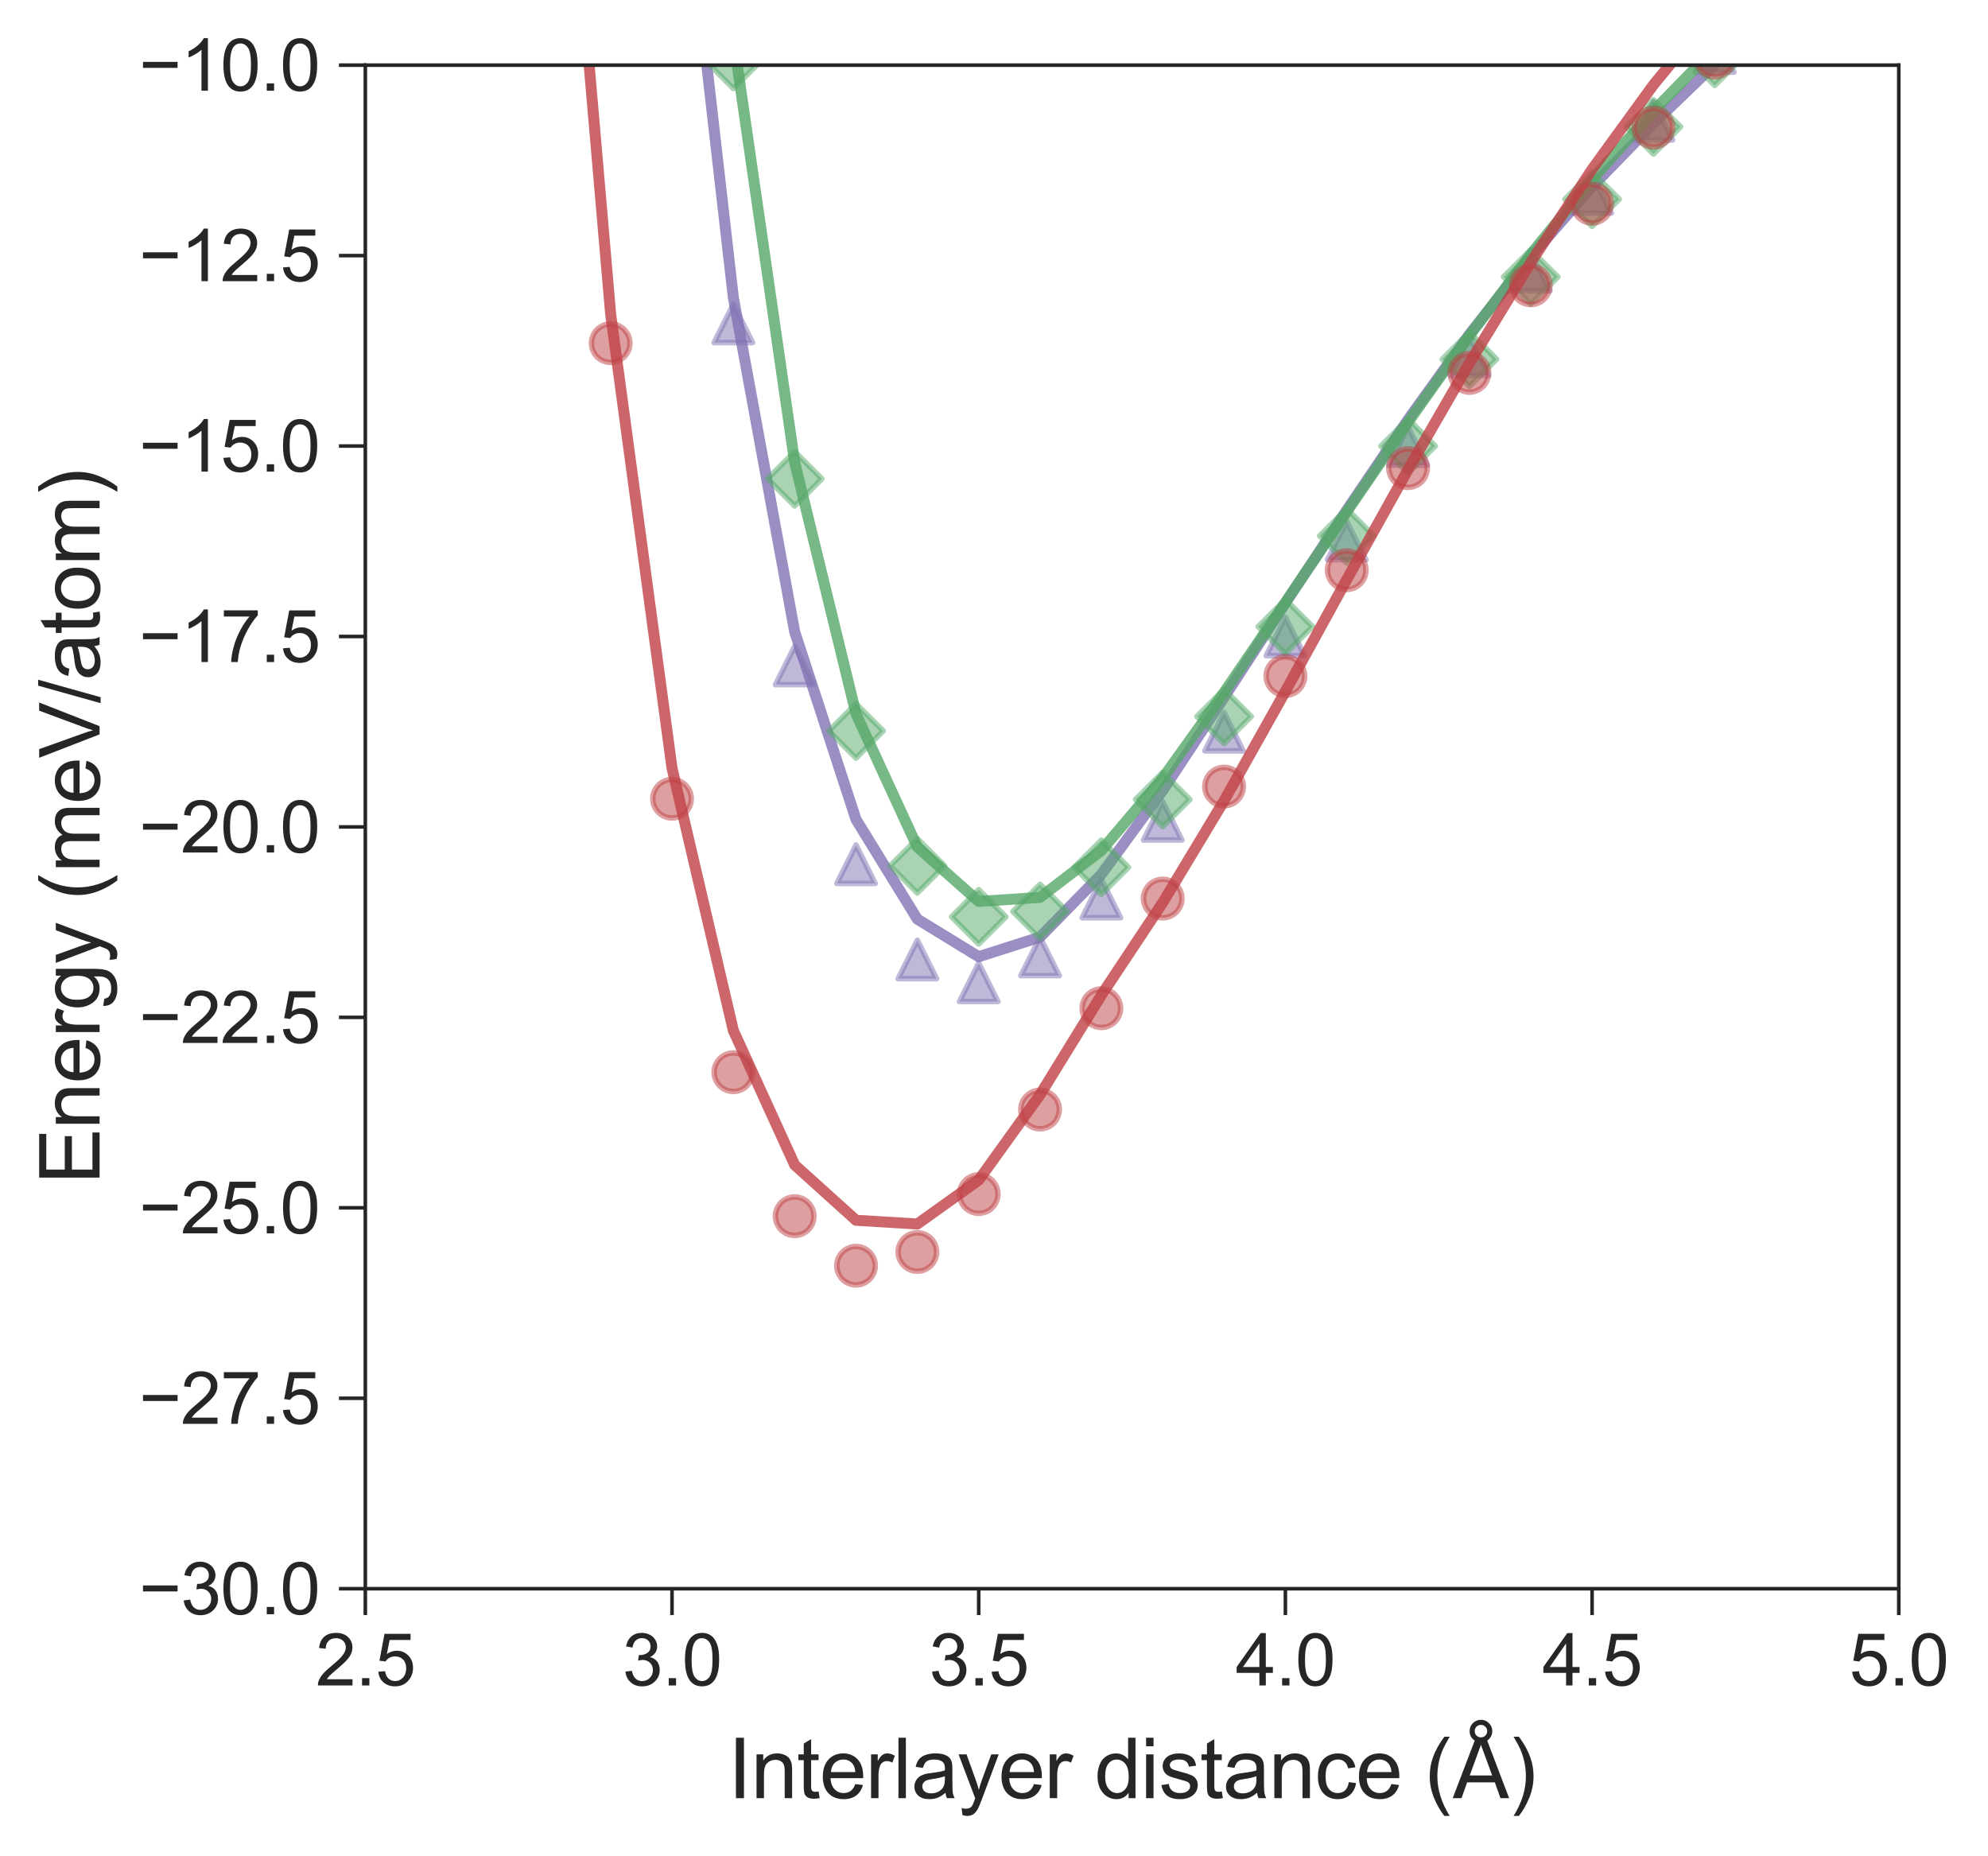 <?xml version="1.0" encoding="utf-8" standalone="no"?>
<!DOCTYPE svg PUBLIC "-//W3C//DTD SVG 1.1//EN"
  "http://www.w3.org/Graphics/SVG/1.1/DTD/svg11.dtd">
<svg xmlns:xlink="http://www.w3.org/1999/xlink" width="361.704pt" height="337.691pt" viewBox="0 0 361.704 337.691" xmlns="http://www.w3.org/2000/svg" version="1.1">
 <defs>
  <style type="text/css">*{stroke-linejoin: round; stroke-linecap: butt}</style>
 </defs>
 <g id="figure_1">
  <g id="patch_1">
   <path d="M 0 337.691 
L 361.704 337.691 
L 361.704 0 
L 0 0 
z
" style="fill: #ffffff"/>
  </g>
  <g id="axes_1">
   <g id="patch_2">
    <path d="M 66.469 289.053 
L 345.469 289.053 
L 345.469 11.853 
L 66.469 11.853 
z
" style="fill: #ffffff"/>
   </g>
   <g id="matplotlib.axis_1">
    <g id="xtick_1">
     <g id="line2d_1">
      <defs>
       <path id="m58ed85ced0" d="M 0 0 
L 0 4.8 
" style="stroke: #262626; stroke-width: 0.65"/>
      </defs>
      <g>
       <use xlink:href="#m58ed85ced0" x="66.469" y="289.053" style="fill: #262626; stroke: #262626; stroke-width: 0.65"/>
      </g>
     </g>
     <g id="text_1">
      <!-- 2.5 -->
      <g style="fill: #262626" transform="translate(57.434 306.658) scale(0.13 -0.13)">
       <defs>
        <path id="ArialMT-32" d="M 3222 541 
L 3222 0 
L 194 0 
Q 188 203 259 391 
Q 375 700 629 1000 
Q 884 1300 1366 1694 
Q 2113 2306 2375 2664 
Q 2638 3022 2638 3341 
Q 2638 3675 2398 3904 
Q 2159 4134 1775 4134 
Q 1369 4134 1125 3890 
Q 881 3647 878 3216 
L 300 3275 
Q 359 3922 746 4261 
Q 1134 4600 1788 4600 
Q 2447 4600 2831 4234 
Q 3216 3869 3216 3328 
Q 3216 3053 3103 2787 
Q 2991 2522 2730 2228 
Q 2469 1934 1863 1422 
Q 1356 997 1212 845 
Q 1069 694 975 541 
L 3222 541 
z
" transform="scale(0.016)"/>
        <path id="ArialMT-2e" d="M 581 0 
L 581 641 
L 1222 641 
L 1222 0 
L 581 0 
z
" transform="scale(0.016)"/>
        <path id="ArialMT-35" d="M 266 1200 
L 856 1250 
Q 922 819 1161 601 
Q 1400 384 1738 384 
Q 2144 384 2425 690 
Q 2706 997 2706 1503 
Q 2706 1984 2436 2262 
Q 2166 2541 1728 2541 
Q 1456 2541 1237 2417 
Q 1019 2294 894 2097 
L 366 2166 
L 809 4519 
L 3088 4519 
L 3088 3981 
L 1259 3981 
L 1013 2750 
Q 1425 3038 1878 3038 
Q 2478 3038 2890 2622 
Q 3303 2206 3303 1553 
Q 3303 931 2941 478 
Q 2500 -78 1738 -78 
Q 1113 -78 717 272 
Q 322 622 266 1200 
z
" transform="scale(0.016)"/>
       </defs>
       <use xlink:href="#ArialMT-32"/>
       <use xlink:href="#ArialMT-2e" x="55.615"/>
       <use xlink:href="#ArialMT-35" x="83.398"/>
      </g>
     </g>
    </g>
    <g id="xtick_2">
     <g id="line2d_2">
      <g>
       <use xlink:href="#m58ed85ced0" x="122.269" y="289.053" style="fill: #262626; stroke: #262626; stroke-width: 0.65"/>
      </g>
     </g>
     <g id="text_2">
      <!-- 3.0 -->
      <g style="fill: #262626" transform="translate(113.234 306.658) scale(0.13 -0.13)">
       <defs>
        <path id="ArialMT-33" d="M 269 1209 
L 831 1284 
Q 928 806 1161 595 
Q 1394 384 1728 384 
Q 2125 384 2398 659 
Q 2672 934 2672 1341 
Q 2672 1728 2419 1979 
Q 2166 2231 1775 2231 
Q 1616 2231 1378 2169 
L 1441 2663 
Q 1497 2656 1531 2656 
Q 1891 2656 2178 2843 
Q 2466 3031 2466 3422 
Q 2466 3731 2256 3934 
Q 2047 4138 1716 4138 
Q 1388 4138 1169 3931 
Q 950 3725 888 3313 
L 325 3413 
Q 428 3978 793 4289 
Q 1159 4600 1703 4600 
Q 2078 4600 2393 4439 
Q 2709 4278 2876 4000 
Q 3044 3722 3044 3409 
Q 3044 3113 2884 2869 
Q 2725 2625 2413 2481 
Q 2819 2388 3044 2092 
Q 3269 1797 3269 1353 
Q 3269 753 2831 336 
Q 2394 -81 1725 -81 
Q 1122 -81 723 278 
Q 325 638 269 1209 
z
" transform="scale(0.016)"/>
        <path id="ArialMT-30" d="M 266 2259 
Q 266 3072 433 3567 
Q 600 4063 929 4331 
Q 1259 4600 1759 4600 
Q 2128 4600 2406 4451 
Q 2684 4303 2865 4023 
Q 3047 3744 3150 3342 
Q 3253 2941 3253 2259 
Q 3253 1453 3087 958 
Q 2922 463 2592 192 
Q 2263 -78 1759 -78 
Q 1097 -78 719 397 
Q 266 969 266 2259 
z
M 844 2259 
Q 844 1131 1108 757 
Q 1372 384 1759 384 
Q 2147 384 2411 759 
Q 2675 1134 2675 2259 
Q 2675 3391 2411 3762 
Q 2147 4134 1753 4134 
Q 1366 4134 1134 3806 
Q 844 3388 844 2259 
z
" transform="scale(0.016)"/>
       </defs>
       <use xlink:href="#ArialMT-33"/>
       <use xlink:href="#ArialMT-2e" x="55.615"/>
       <use xlink:href="#ArialMT-30" x="83.398"/>
      </g>
     </g>
    </g>
    <g id="xtick_3">
     <g id="line2d_3">
      <g>
       <use xlink:href="#m58ed85ced0" x="178.069" y="289.053" style="fill: #262626; stroke: #262626; stroke-width: 0.65"/>
      </g>
     </g>
     <g id="text_3">
      <!-- 3.5 -->
      <g style="fill: #262626" transform="translate(169.034 306.658) scale(0.13 -0.13)">
       <use xlink:href="#ArialMT-33"/>
       <use xlink:href="#ArialMT-2e" x="55.615"/>
       <use xlink:href="#ArialMT-35" x="83.398"/>
      </g>
     </g>
    </g>
    <g id="xtick_4">
     <g id="line2d_4">
      <g>
       <use xlink:href="#m58ed85ced0" x="233.869" y="289.053" style="fill: #262626; stroke: #262626; stroke-width: 0.65"/>
      </g>
     </g>
     <g id="text_4">
      <!-- 4.0 -->
      <g style="fill: #262626" transform="translate(224.834 306.658) scale(0.13 -0.13)">
       <defs>
        <path id="ArialMT-34" d="M 2069 0 
L 2069 1097 
L 81 1097 
L 81 1613 
L 2172 4581 
L 2631 4581 
L 2631 1613 
L 3250 1613 
L 3250 1097 
L 2631 1097 
L 2631 0 
L 2069 0 
z
M 2069 1613 
L 2069 3678 
L 634 1613 
L 2069 1613 
z
" transform="scale(0.016)"/>
       </defs>
       <use xlink:href="#ArialMT-34"/>
       <use xlink:href="#ArialMT-2e" x="55.615"/>
       <use xlink:href="#ArialMT-30" x="83.398"/>
      </g>
     </g>
    </g>
    <g id="xtick_5">
     <g id="line2d_5">
      <g>
       <use xlink:href="#m58ed85ced0" x="289.669" y="289.053" style="fill: #262626; stroke: #262626; stroke-width: 0.65"/>
      </g>
     </g>
     <g id="text_5">
      <!-- 4.5 -->
      <g style="fill: #262626" transform="translate(280.634 306.658) scale(0.13 -0.13)">
       <use xlink:href="#ArialMT-34"/>
       <use xlink:href="#ArialMT-2e" x="55.615"/>
       <use xlink:href="#ArialMT-35" x="83.398"/>
      </g>
     </g>
    </g>
    <g id="xtick_6">
     <g id="line2d_6">
      <g>
       <use xlink:href="#m58ed85ced0" x="345.469" y="289.053" style="fill: #262626; stroke: #262626; stroke-width: 0.65"/>
      </g>
     </g>
     <g id="text_6">
      <!-- 5.0 -->
      <g style="fill: #262626" transform="translate(336.434 306.658) scale(0.13 -0.13)">
       <use xlink:href="#ArialMT-35"/>
       <use xlink:href="#ArialMT-2e" x="55.615"/>
       <use xlink:href="#ArialMT-30" x="83.398"/>
      </g>
     </g>
    </g>
    <g id="text_7">
     <!-- Interlayer distance ($\mathrm{\AA}$) -->
     <g style="fill: #262626" transform="translate(132.469 327.191) scale(0.15 -0.15)">
      <defs>
       <path id="ArialMT-49" d="M 597 0 
L 597 4581 
L 1203 4581 
L 1203 0 
L 597 0 
z
" transform="scale(0.016)"/>
       <path id="ArialMT-6e" d="M 422 0 
L 422 3319 
L 928 3319 
L 928 2847 
Q 1294 3394 1984 3394 
Q 2284 3394 2536 3286 
Q 2788 3178 2913 3003 
Q 3038 2828 3088 2588 
Q 3119 2431 3119 2041 
L 3119 0 
L 2556 0 
L 2556 2019 
Q 2556 2363 2490 2533 
Q 2425 2703 2258 2804 
Q 2091 2906 1866 2906 
Q 1506 2906 1245 2678 
Q 984 2450 984 1813 
L 984 0 
L 422 0 
z
" transform="scale(0.016)"/>
       <path id="ArialMT-74" d="M 1650 503 
L 1731 6 
Q 1494 -44 1306 -44 
Q 1000 -44 831 53 
Q 663 150 594 308 
Q 525 466 525 972 
L 525 2881 
L 113 2881 
L 113 3319 
L 525 3319 
L 525 4141 
L 1084 4478 
L 1084 3319 
L 1650 3319 
L 1650 2881 
L 1084 2881 
L 1084 941 
Q 1084 700 1114 631 
Q 1144 563 1211 522 
Q 1278 481 1403 481 
Q 1497 481 1650 503 
z
" transform="scale(0.016)"/>
       <path id="ArialMT-65" d="M 2694 1069 
L 3275 997 
Q 3138 488 2766 206 
Q 2394 -75 1816 -75 
Q 1088 -75 661 373 
Q 234 822 234 1631 
Q 234 2469 665 2931 
Q 1097 3394 1784 3394 
Q 2450 3394 2872 2941 
Q 3294 2488 3294 1666 
Q 3294 1616 3291 1516 
L 816 1516 
Q 847 969 1125 678 
Q 1403 388 1819 388 
Q 2128 388 2347 550 
Q 2566 713 2694 1069 
z
M 847 1978 
L 2700 1978 
Q 2663 2397 2488 2606 
Q 2219 2931 1791 2931 
Q 1403 2931 1139 2672 
Q 875 2413 847 1978 
z
" transform="scale(0.016)"/>
       <path id="ArialMT-72" d="M 416 0 
L 416 3319 
L 922 3319 
L 922 2816 
Q 1116 3169 1280 3281 
Q 1444 3394 1641 3394 
Q 1925 3394 2219 3213 
L 2025 2691 
Q 1819 2813 1613 2813 
Q 1428 2813 1281 2702 
Q 1134 2591 1072 2394 
Q 978 2094 978 1738 
L 978 0 
L 416 0 
z
" transform="scale(0.016)"/>
       <path id="ArialMT-6c" d="M 409 0 
L 409 4581 
L 972 4581 
L 972 0 
L 409 0 
z
" transform="scale(0.016)"/>
       <path id="ArialMT-61" d="M 2588 409 
Q 2275 144 1986 34 
Q 1697 -75 1366 -75 
Q 819 -75 525 192 
Q 231 459 231 875 
Q 231 1119 342 1320 
Q 453 1522 633 1644 
Q 813 1766 1038 1828 
Q 1203 1872 1538 1913 
Q 2219 1994 2541 2106 
Q 2544 2222 2544 2253 
Q 2544 2597 2384 2738 
Q 2169 2928 1744 2928 
Q 1347 2928 1158 2789 
Q 969 2650 878 2297 
L 328 2372 
Q 403 2725 575 2942 
Q 747 3159 1072 3276 
Q 1397 3394 1825 3394 
Q 2250 3394 2515 3294 
Q 2781 3194 2906 3042 
Q 3031 2891 3081 2659 
Q 3109 2516 3109 2141 
L 3109 1391 
Q 3109 606 3145 398 
Q 3181 191 3288 0 
L 2700 0 
Q 2613 175 2588 409 
z
M 2541 1666 
Q 2234 1541 1622 1453 
Q 1275 1403 1131 1340 
Q 988 1278 909 1158 
Q 831 1038 831 891 
Q 831 666 1001 516 
Q 1172 366 1500 366 
Q 1825 366 2078 508 
Q 2331 650 2450 897 
Q 2541 1088 2541 1459 
L 2541 1666 
z
" transform="scale(0.016)"/>
       <path id="ArialMT-79" d="M 397 -1278 
L 334 -750 
Q 519 -800 656 -800 
Q 844 -800 956 -737 
Q 1069 -675 1141 -563 
Q 1194 -478 1313 -144 
Q 1328 -97 1363 -6 
L 103 3319 
L 709 3319 
L 1400 1397 
Q 1534 1031 1641 628 
Q 1738 1016 1872 1384 
L 2581 3319 
L 3144 3319 
L 1881 -56 
Q 1678 -603 1566 -809 
Q 1416 -1088 1222 -1217 
Q 1028 -1347 759 -1347 
Q 597 -1347 397 -1278 
z
" transform="scale(0.016)"/>
       <path id="ArialMT-20" transform="scale(0.016)"/>
       <path id="ArialMT-64" d="M 2575 0 
L 2575 419 
Q 2259 -75 1647 -75 
Q 1250 -75 917 144 
Q 584 363 401 755 
Q 219 1147 219 1656 
Q 219 2153 384 2558 
Q 550 2963 881 3178 
Q 1213 3394 1622 3394 
Q 1922 3394 2156 3267 
Q 2391 3141 2538 2938 
L 2538 4581 
L 3097 4581 
L 3097 0 
L 2575 0 
z
M 797 1656 
Q 797 1019 1065 703 
Q 1334 388 1700 388 
Q 2069 388 2326 689 
Q 2584 991 2584 1609 
Q 2584 2291 2321 2609 
Q 2059 2928 1675 2928 
Q 1300 2928 1048 2622 
Q 797 2316 797 1656 
z
" transform="scale(0.016)"/>
       <path id="ArialMT-69" d="M 425 3934 
L 425 4581 
L 988 4581 
L 988 3934 
L 425 3934 
z
M 425 0 
L 425 3319 
L 988 3319 
L 988 0 
L 425 0 
z
" transform="scale(0.016)"/>
       <path id="ArialMT-73" d="M 197 991 
L 753 1078 
Q 800 744 1014 566 
Q 1228 388 1613 388 
Q 2000 388 2187 545 
Q 2375 703 2375 916 
Q 2375 1106 2209 1216 
Q 2094 1291 1634 1406 
Q 1016 1563 777 1677 
Q 538 1791 414 1992 
Q 291 2194 291 2438 
Q 291 2659 392 2848 
Q 494 3038 669 3163 
Q 800 3259 1026 3326 
Q 1253 3394 1513 3394 
Q 1903 3394 2198 3281 
Q 2494 3169 2634 2976 
Q 2775 2784 2828 2463 
L 2278 2388 
Q 2241 2644 2061 2787 
Q 1881 2931 1553 2931 
Q 1166 2931 1000 2803 
Q 834 2675 834 2503 
Q 834 2394 903 2306 
Q 972 2216 1119 2156 
Q 1203 2125 1616 2013 
Q 2213 1853 2448 1751 
Q 2684 1650 2818 1456 
Q 2953 1263 2953 975 
Q 2953 694 2789 445 
Q 2625 197 2315 61 
Q 2006 -75 1616 -75 
Q 969 -75 630 194 
Q 291 463 197 991 
z
" transform="scale(0.016)"/>
       <path id="ArialMT-63" d="M 2588 1216 
L 3141 1144 
Q 3050 572 2676 248 
Q 2303 -75 1759 -75 
Q 1078 -75 664 370 
Q 250 816 250 1647 
Q 250 2184 428 2587 
Q 606 2991 970 3192 
Q 1334 3394 1763 3394 
Q 2303 3394 2647 3120 
Q 2991 2847 3088 2344 
L 2541 2259 
Q 2463 2594 2264 2762 
Q 2066 2931 1784 2931 
Q 1359 2931 1093 2626 
Q 828 2322 828 1663 
Q 828 994 1084 691 
Q 1341 388 1753 388 
Q 2084 388 2306 591 
Q 2528 794 2588 1216 
z
" transform="scale(0.016)"/>
       <path id="ArialMT-28" d="M 1497 -1347 
Q 1031 -759 709 28 
Q 388 816 388 1659 
Q 388 2403 628 3084 
Q 909 3875 1497 4659 
L 1900 4659 
Q 1522 4009 1400 3731 
Q 1209 3300 1100 2831 
Q 966 2247 966 1656 
Q 966 153 1900 -1347 
L 1497 -1347 
z
" transform="scale(0.016)"/>
       <path id="DejaVuSans-c5" d="M 2663 5081 
Q 2663 5278 2523 5417 
Q 2384 5556 2188 5556 
Q 1988 5556 1852 5420 
Q 1716 5284 1716 5081 
Q 1716 4884 1853 4746 
Q 1991 4609 2188 4609 
Q 2384 4609 2523 4746 
Q 2663 4884 2663 5081 
z
M 2188 4044 
L 1338 1722 
L 3041 1722 
L 2188 4044 
z
M 1716 4366 
Q 1525 4494 1428 4673 
Q 1331 4853 1331 5081 
Q 1331 5441 1579 5691 
Q 1828 5941 2188 5941 
Q 2544 5941 2795 5689 
Q 3047 5438 3047 5081 
Q 3047 4863 2948 4678 
Q 2850 4494 2663 4366 
L 4325 0 
L 3669 0 
L 3244 1197 
L 1141 1197 
L 716 0 
L 50 0 
L 1716 4366 
z
" transform="scale(0.016)"/>
       <path id="ArialMT-29" d="M 791 -1347 
L 388 -1347 
Q 1322 153 1322 1656 
Q 1322 2244 1188 2822 
Q 1081 3291 891 3722 
Q 769 4003 388 4659 
L 791 4659 
Q 1378 3875 1659 3084 
Q 1900 2403 1900 1659 
Q 1900 816 1576 28 
Q 1253 -759 791 -1347 
z
" transform="scale(0.016)"/>
      </defs>
      <use xlink:href="#ArialMT-49" transform="translate(0 0.172)"/>
      <use xlink:href="#ArialMT-6e" transform="translate(27.783 0.172)"/>
      <use xlink:href="#ArialMT-74" transform="translate(83.398 0.172)"/>
      <use xlink:href="#ArialMT-65" transform="translate(111.182 0.172)"/>
      <use xlink:href="#ArialMT-72" transform="translate(166.797 0.172)"/>
      <use xlink:href="#ArialMT-6c" transform="translate(200.098 0.172)"/>
      <use xlink:href="#ArialMT-61" transform="translate(222.314 0.172)"/>
      <use xlink:href="#ArialMT-79" transform="translate(277.93 0.172)"/>
      <use xlink:href="#ArialMT-65" transform="translate(327.93 0.172)"/>
      <use xlink:href="#ArialMT-72" transform="translate(383.545 0.172)"/>
      <use xlink:href="#ArialMT-20" transform="translate(416.846 0.172)"/>
      <use xlink:href="#ArialMT-64" transform="translate(444.629 0.172)"/>
      <use xlink:href="#ArialMT-69" transform="translate(500.244 0.172)"/>
      <use xlink:href="#ArialMT-73" transform="translate(522.461 0.172)"/>
      <use xlink:href="#ArialMT-74" transform="translate(572.461 0.172)"/>
      <use xlink:href="#ArialMT-61" transform="translate(600.244 0.172)"/>
      <use xlink:href="#ArialMT-6e" transform="translate(655.859 0.172)"/>
      <use xlink:href="#ArialMT-63" transform="translate(711.475 0.172)"/>
      <use xlink:href="#ArialMT-65" transform="translate(761.475 0.172)"/>
      <use xlink:href="#ArialMT-20" transform="translate(817.09 0.172)"/>
      <use xlink:href="#ArialMT-28" transform="translate(844.873 0.172)"/>
      <use xlink:href="#DejaVuSans-c5" transform="translate(878.174 0.172)"/>
      <use xlink:href="#ArialMT-29" transform="translate(946.582 0.172)"/>
     </g>
    </g>
   </g>
   <g id="matplotlib.axis_2">
    <g id="ytick_1">
     <g id="line2d_7">
      <defs>
       <path id="m7ce9cb1a1f" d="M 0 0 
L -4.8 0 
" style="stroke: #262626; stroke-width: 0.65"/>
      </defs>
      <g>
       <use xlink:href="#m7ce9cb1a1f" x="66.469" y="289.053" style="fill: #262626; stroke: #262626; stroke-width: 0.65"/>
      </g>
     </g>
     <g id="text_8">
      <!-- −30.0 -->
      <g style="fill: #262626" transform="translate(25.277 293.705) scale(0.13 -0.13)">
       <defs>
        <path id="ArialMT-2212" d="M 3381 1997 
L 356 1997 
L 356 2522 
L 3381 2522 
L 3381 1997 
z
" transform="scale(0.016)"/>
       </defs>
       <use xlink:href="#ArialMT-2212"/>
       <use xlink:href="#ArialMT-33" x="58.398"/>
       <use xlink:href="#ArialMT-30" x="114.014"/>
       <use xlink:href="#ArialMT-2e" x="169.629"/>
       <use xlink:href="#ArialMT-30" x="197.412"/>
      </g>
     </g>
    </g>
    <g id="ytick_2">
     <g id="line2d_8">
      <g>
       <use xlink:href="#m7ce9cb1a1f" x="66.469" y="254.403" style="fill: #262626; stroke: #262626; stroke-width: 0.65"/>
      </g>
     </g>
     <g id="text_9">
      <!-- −27.5 -->
      <g style="fill: #262626" transform="translate(25.277 259.055) scale(0.13 -0.13)">
       <defs>
        <path id="ArialMT-37" d="M 303 3981 
L 303 4522 
L 3269 4522 
L 3269 4084 
Q 2831 3619 2401 2847 
Q 1972 2075 1738 1259 
Q 1569 684 1522 0 
L 944 0 
Q 953 541 1156 1306 
Q 1359 2072 1739 2783 
Q 2119 3494 2547 3981 
L 303 3981 
z
" transform="scale(0.016)"/>
       </defs>
       <use xlink:href="#ArialMT-2212"/>
       <use xlink:href="#ArialMT-32" x="58.398"/>
       <use xlink:href="#ArialMT-37" x="114.014"/>
       <use xlink:href="#ArialMT-2e" x="169.629"/>
       <use xlink:href="#ArialMT-35" x="197.412"/>
      </g>
     </g>
    </g>
    <g id="ytick_3">
     <g id="line2d_9">
      <g>
       <use xlink:href="#m7ce9cb1a1f" x="66.469" y="219.753" style="fill: #262626; stroke: #262626; stroke-width: 0.65"/>
      </g>
     </g>
     <g id="text_10">
      <!-- −25.0 -->
      <g style="fill: #262626" transform="translate(25.277 224.405) scale(0.13 -0.13)">
       <use xlink:href="#ArialMT-2212"/>
       <use xlink:href="#ArialMT-32" x="58.398"/>
       <use xlink:href="#ArialMT-35" x="114.014"/>
       <use xlink:href="#ArialMT-2e" x="169.629"/>
       <use xlink:href="#ArialMT-30" x="197.412"/>
      </g>
     </g>
    </g>
    <g id="ytick_4">
     <g id="line2d_10">
      <g>
       <use xlink:href="#m7ce9cb1a1f" x="66.469" y="185.103" style="fill: #262626; stroke: #262626; stroke-width: 0.65"/>
      </g>
     </g>
     <g id="text_11">
      <!-- −22.5 -->
      <g style="fill: #262626" transform="translate(25.277 189.755) scale(0.13 -0.13)">
       <use xlink:href="#ArialMT-2212"/>
       <use xlink:href="#ArialMT-32" x="58.398"/>
       <use xlink:href="#ArialMT-32" x="114.014"/>
       <use xlink:href="#ArialMT-2e" x="169.629"/>
       <use xlink:href="#ArialMT-35" x="197.412"/>
      </g>
     </g>
    </g>
    <g id="ytick_5">
     <g id="line2d_11">
      <g>
       <use xlink:href="#m7ce9cb1a1f" x="66.469" y="150.453" style="fill: #262626; stroke: #262626; stroke-width: 0.65"/>
      </g>
     </g>
     <g id="text_12">
      <!-- −20.0 -->
      <g style="fill: #262626" transform="translate(25.277 155.105) scale(0.13 -0.13)">
       <use xlink:href="#ArialMT-2212"/>
       <use xlink:href="#ArialMT-32" x="58.398"/>
       <use xlink:href="#ArialMT-30" x="114.014"/>
       <use xlink:href="#ArialMT-2e" x="169.629"/>
       <use xlink:href="#ArialMT-30" x="197.412"/>
      </g>
     </g>
    </g>
    <g id="ytick_6">
     <g id="line2d_12">
      <g>
       <use xlink:href="#m7ce9cb1a1f" x="66.469" y="115.803" style="fill: #262626; stroke: #262626; stroke-width: 0.65"/>
      </g>
     </g>
     <g id="text_13">
      <!-- −17.5 -->
      <g style="fill: #262626" transform="translate(25.277 120.455) scale(0.13 -0.13)">
       <defs>
        <path id="ArialMT-31" d="M 2384 0 
L 1822 0 
L 1822 3584 
Q 1619 3391 1289 3197 
Q 959 3003 697 2906 
L 697 3450 
Q 1169 3672 1522 3987 
Q 1875 4303 2022 4600 
L 2384 4600 
L 2384 0 
z
" transform="scale(0.016)"/>
       </defs>
       <use xlink:href="#ArialMT-2212"/>
       <use xlink:href="#ArialMT-31" x="58.398"/>
       <use xlink:href="#ArialMT-37" x="114.014"/>
       <use xlink:href="#ArialMT-2e" x="169.629"/>
       <use xlink:href="#ArialMT-35" x="197.412"/>
      </g>
     </g>
    </g>
    <g id="ytick_7">
     <g id="line2d_13">
      <g>
       <use xlink:href="#m7ce9cb1a1f" x="66.469" y="81.153" style="fill: #262626; stroke: #262626; stroke-width: 0.65"/>
      </g>
     </g>
     <g id="text_14">
      <!-- −15.0 -->
      <g style="fill: #262626" transform="translate(25.277 85.805) scale(0.13 -0.13)">
       <use xlink:href="#ArialMT-2212"/>
       <use xlink:href="#ArialMT-31" x="58.398"/>
       <use xlink:href="#ArialMT-35" x="114.014"/>
       <use xlink:href="#ArialMT-2e" x="169.629"/>
       <use xlink:href="#ArialMT-30" x="197.412"/>
      </g>
     </g>
    </g>
    <g id="ytick_8">
     <g id="line2d_14">
      <g>
       <use xlink:href="#m7ce9cb1a1f" x="66.469" y="46.503" style="fill: #262626; stroke: #262626; stroke-width: 0.65"/>
      </g>
     </g>
     <g id="text_15">
      <!-- −12.5 -->
      <g style="fill: #262626" transform="translate(25.277 51.155) scale(0.13 -0.13)">
       <use xlink:href="#ArialMT-2212"/>
       <use xlink:href="#ArialMT-31" x="58.398"/>
       <use xlink:href="#ArialMT-32" x="114.014"/>
       <use xlink:href="#ArialMT-2e" x="169.629"/>
       <use xlink:href="#ArialMT-35" x="197.412"/>
      </g>
     </g>
    </g>
    <g id="ytick_9">
     <g id="line2d_15">
      <g>
       <use xlink:href="#m7ce9cb1a1f" x="66.469" y="11.853" style="fill: #262626; stroke: #262626; stroke-width: 0.65"/>
      </g>
     </g>
     <g id="text_16">
      <!-- −10.0 -->
      <g style="fill: #262626" transform="translate(25.277 16.505) scale(0.13 -0.13)">
       <use xlink:href="#ArialMT-2212"/>
       <use xlink:href="#ArialMT-31" x="58.398"/>
       <use xlink:href="#ArialMT-30" x="114.014"/>
       <use xlink:href="#ArialMT-2e" x="169.629"/>
       <use xlink:href="#ArialMT-30" x="197.412"/>
      </g>
     </g>
    </g>
    <g id="text_17">
     <!-- Energy (meV/atom) -->
     <g style="fill: #262626" transform="translate(18.12 215.469) rotate(-90) scale(0.15 -0.15)">
      <defs>
       <path id="ArialMT-45" d="M 506 0 
L 506 4581 
L 3819 4581 
L 3819 4041 
L 1113 4041 
L 1113 2638 
L 3647 2638 
L 3647 2100 
L 1113 2100 
L 1113 541 
L 3925 541 
L 3925 0 
L 506 0 
z
" transform="scale(0.016)"/>
       <path id="ArialMT-67" d="M 319 -275 
L 866 -356 
Q 900 -609 1056 -725 
Q 1266 -881 1628 -881 
Q 2019 -881 2231 -725 
Q 2444 -569 2519 -288 
Q 2563 -116 2559 434 
Q 2191 0 1641 0 
Q 956 0 581 494 
Q 206 988 206 1678 
Q 206 2153 378 2554 
Q 550 2956 876 3175 
Q 1203 3394 1644 3394 
Q 2231 3394 2613 2919 
L 2613 3319 
L 3131 3319 
L 3131 450 
Q 3131 -325 2973 -648 
Q 2816 -972 2473 -1159 
Q 2131 -1347 1631 -1347 
Q 1038 -1347 672 -1080 
Q 306 -813 319 -275 
z
M 784 1719 
Q 784 1066 1043 766 
Q 1303 466 1694 466 
Q 2081 466 2343 764 
Q 2606 1063 2606 1700 
Q 2606 2309 2336 2618 
Q 2066 2928 1684 2928 
Q 1309 2928 1046 2623 
Q 784 2319 784 1719 
z
" transform="scale(0.016)"/>
       <path id="ArialMT-6d" d="M 422 0 
L 422 3319 
L 925 3319 
L 925 2853 
Q 1081 3097 1340 3245 
Q 1600 3394 1931 3394 
Q 2300 3394 2536 3241 
Q 2772 3088 2869 2813 
Q 3263 3394 3894 3394 
Q 4388 3394 4653 3120 
Q 4919 2847 4919 2278 
L 4919 0 
L 4359 0 
L 4359 2091 
Q 4359 2428 4304 2576 
Q 4250 2725 4106 2815 
Q 3963 2906 3769 2906 
Q 3419 2906 3187 2673 
Q 2956 2441 2956 1928 
L 2956 0 
L 2394 0 
L 2394 2156 
Q 2394 2531 2256 2718 
Q 2119 2906 1806 2906 
Q 1569 2906 1367 2781 
Q 1166 2656 1075 2415 
Q 984 2175 984 1722 
L 984 0 
L 422 0 
z
" transform="scale(0.016)"/>
       <path id="ArialMT-56" d="M 1803 0 
L 28 4581 
L 684 4581 
L 1875 1253 
Q 2019 853 2116 503 
Q 2222 878 2363 1253 
L 3600 4581 
L 4219 4581 
L 2425 0 
L 1803 0 
z
" transform="scale(0.016)"/>
       <path id="ArialMT-2f" d="M 0 -78 
L 1328 4659 
L 1778 4659 
L 453 -78 
L 0 -78 
z
" transform="scale(0.016)"/>
       <path id="ArialMT-6f" d="M 213 1659 
Q 213 2581 725 3025 
Q 1153 3394 1769 3394 
Q 2453 3394 2887 2945 
Q 3322 2497 3322 1706 
Q 3322 1066 3130 698 
Q 2938 331 2570 128 
Q 2203 -75 1769 -75 
Q 1072 -75 642 372 
Q 213 819 213 1659 
z
M 791 1659 
Q 791 1022 1069 705 
Q 1347 388 1769 388 
Q 2188 388 2466 706 
Q 2744 1025 2744 1678 
Q 2744 2294 2464 2611 
Q 2184 2928 1769 2928 
Q 1347 2928 1069 2612 
Q 791 2297 791 1659 
z
" transform="scale(0.016)"/>
      </defs>
      <use xlink:href="#ArialMT-45"/>
      <use xlink:href="#ArialMT-6e" x="66.699"/>
      <use xlink:href="#ArialMT-65" x="122.314"/>
      <use xlink:href="#ArialMT-72" x="177.93"/>
      <use xlink:href="#ArialMT-67" x="211.23"/>
      <use xlink:href="#ArialMT-79" x="266.846"/>
      <use xlink:href="#ArialMT-20" x="316.846"/>
      <use xlink:href="#ArialMT-28" x="344.629"/>
      <use xlink:href="#ArialMT-6d" x="377.93"/>
      <use xlink:href="#ArialMT-65" x="461.23"/>
      <use xlink:href="#ArialMT-56" x="516.846"/>
      <use xlink:href="#ArialMT-2f" x="583.545"/>
      <use xlink:href="#ArialMT-61" x="611.328"/>
      <use xlink:href="#ArialMT-74" x="666.943"/>
      <use xlink:href="#ArialMT-6f" x="694.727"/>
      <use xlink:href="#ArialMT-6d" x="750.342"/>
      <use xlink:href="#ArialMT-29" x="833.643"/>
     </g>
    </g>
   </g>
   <g id="line2d_16">
    <defs>
     <path id="mfb045bca15" d="M 0 -3.5 
L -3.5 3.5 
L 3.5 3.5 
z
" style="stroke: #8172b3; stroke-opacity: 0.5; stroke-linejoin: miter"/>
    </defs>
    <g clip-path="url(#pdd32a7c9a0)">
     <use xlink:href="#mfb045bca15" x="126.623" y="-1" style="fill: #8172b3; fill-opacity: 0.5; stroke: #8172b3; stroke-opacity: 0.5; stroke-linejoin: miter"/>
     <use xlink:href="#mfb045bca15" x="133.429" y="58.838" style="fill: #8172b3; fill-opacity: 0.5; stroke: #8172b3; stroke-opacity: 0.5; stroke-linejoin: miter"/>
     <use xlink:href="#mfb045bca15" x="144.589" y="121.069" style="fill: #8172b3; fill-opacity: 0.5; stroke: #8172b3; stroke-opacity: 0.5; stroke-linejoin: miter"/>
     <use xlink:href="#mfb045bca15" x="155.749" y="157.244" style="fill: #8172b3; fill-opacity: 0.5; stroke: #8172b3; stroke-opacity: 0.5; stroke-linejoin: miter"/>
     <use xlink:href="#mfb045bca15" x="166.909" y="174.569" style="fill: #8172b3; fill-opacity: 0.5; stroke: #8172b3; stroke-opacity: 0.5; stroke-linejoin: miter"/>
     <use xlink:href="#mfb045bca15" x="178.069" y="178.727" style="fill: #8172b3; fill-opacity: 0.5; stroke: #8172b3; stroke-opacity: 0.5; stroke-linejoin: miter"/>
     <use xlink:href="#mfb045bca15" x="189.229" y="174.015" style="fill: #8172b3; fill-opacity: 0.5; stroke: #8172b3; stroke-opacity: 0.5; stroke-linejoin: miter"/>
     <use xlink:href="#mfb045bca15" x="200.389" y="163.481" style="fill: #8172b3; fill-opacity: 0.5; stroke: #8172b3; stroke-opacity: 0.5; stroke-linejoin: miter"/>
     <use xlink:href="#mfb045bca15" x="211.549" y="149.344" style="fill: #8172b3; fill-opacity: 0.5; stroke: #8172b3; stroke-opacity: 0.5; stroke-linejoin: miter"/>
     <use xlink:href="#mfb045bca15" x="222.709" y="133.128" style="fill: #8172b3; fill-opacity: 0.5; stroke: #8172b3; stroke-opacity: 0.5; stroke-linejoin: miter"/>
     <use xlink:href="#mfb045bca15" x="233.869" y="115.803" style="fill: #8172b3; fill-opacity: 0.5; stroke: #8172b3; stroke-opacity: 0.5; stroke-linejoin: miter"/>
     <use xlink:href="#mfb045bca15" x="245.029" y="98.339" style="fill: #8172b3; fill-opacity: 0.5; stroke: #8172b3; stroke-opacity: 0.5; stroke-linejoin: miter"/>
     <use xlink:href="#mfb045bca15" x="256.189" y="81.153" style="fill: #8172b3; fill-opacity: 0.5; stroke: #8172b3; stroke-opacity: 0.5; stroke-linejoin: miter"/>
     <use xlink:href="#mfb045bca15" x="267.349" y="64.798" style="fill: #8172b3; fill-opacity: 0.5; stroke: #8172b3; stroke-opacity: 0.5; stroke-linejoin: miter"/>
     <use xlink:href="#mfb045bca15" x="278.509" y="49.413" style="fill: #8172b3; fill-opacity: 0.5; stroke: #8172b3; stroke-opacity: 0.5; stroke-linejoin: miter"/>
     <use xlink:href="#mfb045bca15" x="289.669" y="35.276" style="fill: #8172b3; fill-opacity: 0.5; stroke: #8172b3; stroke-opacity: 0.5; stroke-linejoin: miter"/>
     <use xlink:href="#mfb045bca15" x="300.829" y="21.97" style="fill: #8172b3; fill-opacity: 0.5; stroke: #8172b3; stroke-opacity: 0.5; stroke-linejoin: miter"/>
     <use xlink:href="#mfb045bca15" x="311.989" y="9.635" style="fill: #8172b3; fill-opacity: 0.5; stroke: #8172b3; stroke-opacity: 0.5; stroke-linejoin: miter"/>
     <use xlink:href="#mfb045bca15" x="322.306" y="-1" style="fill: #8172b3; fill-opacity: 0.5; stroke: #8172b3; stroke-opacity: 0.5; stroke-linejoin: miter"/>
    </g>
   </g>
   <g id="line2d_17">
    <path d="M 127.124 -1 
L 133.429 54.139 
L 144.589 114.946 
L 155.749 149.098 
L 166.909 167.234 
L 178.069 174.067 
L 189.229 170.497 
L 200.389 159.074 
L 211.549 143.821 
L 222.709 126.883 
L 233.869 109.719 
L 245.029 92.826 
L 256.189 76.34 
L 267.349 60.848 
L 278.509 46.685 
L 289.669 33.939 
L 300.829 22.466 
L 311.989 11.708 
L 323.149 1.307 
L 325.666 -1 
" clip-path="url(#pdd32a7c9a0)" style="fill: none; stroke: #8172b3; stroke-opacity: 0.8; stroke-width: 2; stroke-linecap: round"/>
   </g>
   <g id="line2d_18">
    <defs>
     <path id="m36ac852b71" d="M 0 4.95 
L 4.95 0 
L 0 -4.95 
L -4.95 0 
z
" style="stroke: #55a868; stroke-opacity: 0.5; stroke-linejoin: miter"/>
    </defs>
    <g clip-path="url(#pdd32a7c9a0)">
     <use xlink:href="#m36ac852b71" x="132.264" y="-1" style="fill: #55a868; fill-opacity: 0.5; stroke: #55a868; stroke-opacity: 0.5; stroke-linejoin: miter"/>
     <use xlink:href="#m36ac852b71" x="133.429" y="11.16" style="fill: #55a868; fill-opacity: 0.5; stroke: #55a868; stroke-opacity: 0.5; stroke-linejoin: miter"/>
     <use xlink:href="#m36ac852b71" x="144.589" y="87.112" style="fill: #55a868; fill-opacity: 0.5; stroke: #55a868; stroke-opacity: 0.5; stroke-linejoin: miter"/>
     <use xlink:href="#m36ac852b71" x="155.749" y="132.989" style="fill: #55a868; fill-opacity: 0.5; stroke: #55a868; stroke-opacity: 0.5; stroke-linejoin: miter"/>
     <use xlink:href="#m36ac852b71" x="166.909" y="157.521" style="fill: #55a868; fill-opacity: 0.5; stroke: #55a868; stroke-opacity: 0.5; stroke-linejoin: miter"/>
     <use xlink:href="#m36ac852b71" x="178.069" y="166.807" style="fill: #55a868; fill-opacity: 0.5; stroke: #55a868; stroke-opacity: 0.5; stroke-linejoin: miter"/>
     <use xlink:href="#m36ac852b71" x="189.229" y="165.837" style="fill: #55a868; fill-opacity: 0.5; stroke: #55a868; stroke-opacity: 0.5; stroke-linejoin: miter"/>
     <use xlink:href="#m36ac852b71" x="200.389" y="157.798" style="fill: #55a868; fill-opacity: 0.5; stroke: #55a868; stroke-opacity: 0.5; stroke-linejoin: miter"/>
     <use xlink:href="#m36ac852b71" x="211.549" y="145.463" style="fill: #55a868; fill-opacity: 0.5; stroke: #55a868; stroke-opacity: 0.5; stroke-linejoin: miter"/>
     <use xlink:href="#m36ac852b71" x="222.709" y="130.356" style="fill: #55a868; fill-opacity: 0.5; stroke: #55a868; stroke-opacity: 0.5; stroke-linejoin: miter"/>
     <use xlink:href="#m36ac852b71" x="233.869" y="114.001" style="fill: #55a868; fill-opacity: 0.5; stroke: #55a868; stroke-opacity: 0.5; stroke-linejoin: miter"/>
     <use xlink:href="#m36ac852b71" x="245.029" y="97.507" style="fill: #55a868; fill-opacity: 0.5; stroke: #55a868; stroke-opacity: 0.5; stroke-linejoin: miter"/>
     <use xlink:href="#m36ac852b71" x="256.189" y="81.153" style="fill: #55a868; fill-opacity: 0.5; stroke: #55a868; stroke-opacity: 0.5; stroke-linejoin: miter"/>
     <use xlink:href="#m36ac852b71" x="267.349" y="65.352" style="fill: #55a868; fill-opacity: 0.5; stroke: #55a868; stroke-opacity: 0.5; stroke-linejoin: miter"/>
     <use xlink:href="#m36ac852b71" x="278.509" y="50.383" style="fill: #55a868; fill-opacity: 0.5; stroke: #55a868; stroke-opacity: 0.5; stroke-linejoin: miter"/>
     <use xlink:href="#m36ac852b71" x="289.669" y="36.246" style="fill: #55a868; fill-opacity: 0.5; stroke: #55a868; stroke-opacity: 0.5; stroke-linejoin: miter"/>
     <use xlink:href="#m36ac852b71" x="300.829" y="23.079" style="fill: #55a868; fill-opacity: 0.5; stroke: #55a868; stroke-opacity: 0.5; stroke-linejoin: miter"/>
     <use xlink:href="#m36ac852b71" x="311.989" y="10.605" style="fill: #55a868; fill-opacity: 0.5; stroke: #55a868; stroke-opacity: 0.5; stroke-linejoin: miter"/>
     <use xlink:href="#m36ac852b71" x="323.149" y="-0.76" style="fill: #55a868; fill-opacity: 0.5; stroke: #55a868; stroke-opacity: 0.5; stroke-linejoin: miter"/>
     <use xlink:href="#m36ac852b71" x="323.406" y="-1" style="fill: #55a868; fill-opacity: 0.5; stroke: #55a868; stroke-opacity: 0.5; stroke-linejoin: miter"/>
    </g>
   </g>
   <g id="line2d_19">
    <path d="M 132.661 -1 
L 133.429 7.004 
L 144.589 84.15 
L 155.749 129.879 
L 166.909 154.124 
L 178.069 164.009 
L 189.229 163.278 
L 200.389 154.733 
L 211.549 141.575 
L 222.709 125.999 
L 233.869 109.602 
L 245.029 93.122 
L 256.189 76.807 
L 267.349 61.075 
L 278.509 46.265 
L 289.669 32.612 
L 300.829 20.207 
L 311.989 8.782 
L 322.265 -1 
" clip-path="url(#pdd32a7c9a0)" style="fill: none; stroke: #55a868; stroke-opacity: 0.8; stroke-width: 2; stroke-linecap: round"/>
   </g>
   <g id="line2d_20">
    <defs>
     <path id="m2f217d4f1b" d="M 0 3.5 
C 0.928 3.5 1.819 3.131 2.475 2.475 
C 3.131 1.819 3.5 0.928 3.5 0 
C 3.5 -0.928 3.131 -1.819 2.475 -2.475 
C 1.819 -3.131 0.928 -3.5 0 -3.5 
C -0.928 -3.5 -1.819 -3.131 -2.475 -2.475 
C -3.131 -1.819 -3.5 -0.928 -3.5 0 
C -3.5 0.928 -3.131 1.819 -2.475 2.475 
C -1.819 3.131 -0.928 3.5 0 3.5 
z
" style="stroke: #bf4045; stroke-opacity: 0.5"/>
    </defs>
    <g clip-path="url(#pdd32a7c9a0)">
     <use xlink:href="#m2f217d4f1b" x="105.592" y="-1" style="fill: #bf4045; fill-opacity: 0.5; stroke: #bf4045; stroke-opacity: 0.5"/>
     <use xlink:href="#m2f217d4f1b" x="111.109" y="62.442" style="fill: #bf4045; fill-opacity: 0.5; stroke: #bf4045; stroke-opacity: 0.5"/>
     <use xlink:href="#m2f217d4f1b" x="122.269" y="145.324" style="fill: #bf4045; fill-opacity: 0.5; stroke: #bf4045; stroke-opacity: 0.5"/>
     <use xlink:href="#m2f217d4f1b" x="133.429" y="195.082" style="fill: #bf4045; fill-opacity: 0.5; stroke: #bf4045; stroke-opacity: 0.5"/>
     <use xlink:href="#m2f217d4f1b" x="144.589" y="221.277" style="fill: #bf4045; fill-opacity: 0.5; stroke: #bf4045; stroke-opacity: 0.5"/>
     <use xlink:href="#m2f217d4f1b" x="155.749" y="230.286" style="fill: #bf4045; fill-opacity: 0.5; stroke: #bf4045; stroke-opacity: 0.5"/>
     <use xlink:href="#m2f217d4f1b" x="166.909" y="227.791" style="fill: #bf4045; fill-opacity: 0.5; stroke: #bf4045; stroke-opacity: 0.5"/>
     <use xlink:href="#m2f217d4f1b" x="178.069" y="217.258" style="fill: #bf4045; fill-opacity: 0.5; stroke: #bf4045; stroke-opacity: 0.5"/>
     <use xlink:href="#m2f217d4f1b" x="189.229" y="201.873" style="fill: #bf4045; fill-opacity: 0.5; stroke: #bf4045; stroke-opacity: 0.5"/>
     <use xlink:href="#m2f217d4f1b" x="200.389" y="183.439" style="fill: #bf4045; fill-opacity: 0.5; stroke: #bf4045; stroke-opacity: 0.5"/>
     <use xlink:href="#m2f217d4f1b" x="211.549" y="163.481" style="fill: #bf4045; fill-opacity: 0.5; stroke: #bf4045; stroke-opacity: 0.5"/>
     <use xlink:href="#m2f217d4f1b" x="222.709" y="143.107" style="fill: #bf4045; fill-opacity: 0.5; stroke: #bf4045; stroke-opacity: 0.5"/>
     <use xlink:href="#m2f217d4f1b" x="233.869" y="123.01" style="fill: #bf4045; fill-opacity: 0.5; stroke: #bf4045; stroke-opacity: 0.5"/>
     <use xlink:href="#m2f217d4f1b" x="245.029" y="103.744" style="fill: #bf4045; fill-opacity: 0.5; stroke: #bf4045; stroke-opacity: 0.5"/>
     <use xlink:href="#m2f217d4f1b" x="256.189" y="85.172" style="fill: #bf4045; fill-opacity: 0.5; stroke: #bf4045; stroke-opacity: 0.5"/>
     <use xlink:href="#m2f217d4f1b" x="267.349" y="67.847" style="fill: #bf4045; fill-opacity: 0.5; stroke: #bf4045; stroke-opacity: 0.5"/>
     <use xlink:href="#m2f217d4f1b" x="278.509" y="51.908" style="fill: #bf4045; fill-opacity: 0.5; stroke: #bf4045; stroke-opacity: 0.5"/>
     <use xlink:href="#m2f217d4f1b" x="289.669" y="37.078" style="fill: #bf4045; fill-opacity: 0.5; stroke: #bf4045; stroke-opacity: 0.5"/>
     <use xlink:href="#m2f217d4f1b" x="300.829" y="23.218" style="fill: #bf4045; fill-opacity: 0.5; stroke: #bf4045; stroke-opacity: 0.5"/>
     <use xlink:href="#m2f217d4f1b" x="311.989" y="10.467" style="fill: #bf4045; fill-opacity: 0.5; stroke: #bf4045; stroke-opacity: 0.5"/>
     <use xlink:href="#m2f217d4f1b" x="322.851" y="-1" style="fill: #bf4045; fill-opacity: 0.5; stroke: #bf4045; stroke-opacity: 0.5"/>
    </g>
   </g>
   <g id="line2d_21">
    <path d="M 106.084 -1 
L 111.109 57.195 
L 122.269 139.744 
L 133.429 187.498 
L 144.589 211.95 
L 155.749 222.021 
L 166.909 222.698 
L 178.069 214.71 
L 189.229 199.183 
L 200.389 181.055 
L 211.549 164.228 
L 222.709 145.686 
L 233.869 125.79 
L 245.029 105.453 
L 256.189 85.428 
L 267.349 66.077 
L 278.509 47.761 
L 289.669 30.802 
L 300.829 15.442 
L 311.989 1.846 
L 314.668 -1 
" clip-path="url(#pdd32a7c9a0)" style="fill: none; stroke: #bf4045; stroke-opacity: 0.8; stroke-width: 2; stroke-linecap: round"/>
   </g>
   <g id="patch_3">
    <path d="M 66.469 289.053 
L 66.469 11.853 
" style="fill: none; stroke: #262626; stroke-width: 0.65; stroke-linejoin: miter; stroke-linecap: square"/>
   </g>
   <g id="patch_4">
    <path d="M 345.469 289.053 
L 345.469 11.853 
" style="fill: none; stroke: #262626; stroke-width: 0.65; stroke-linejoin: miter; stroke-linecap: square"/>
   </g>
   <g id="patch_5">
    <path d="M 66.469 289.053 
L 345.469 289.053 
" style="fill: none; stroke: #262626; stroke-width: 0.65; stroke-linejoin: miter; stroke-linecap: square"/>
   </g>
   <g id="patch_6">
    <path d="M 66.469 11.853 
L 345.469 11.853 
" style="fill: none; stroke: #262626; stroke-width: 0.65; stroke-linejoin: miter; stroke-linecap: square"/>
   </g>
  </g>
 </g>
 <defs>
  <clipPath id="pdd32a7c9a0">
   <rect x="66.469" y="11.853" width="279" height="277.2"/>
  </clipPath>
 </defs>
</svg>
